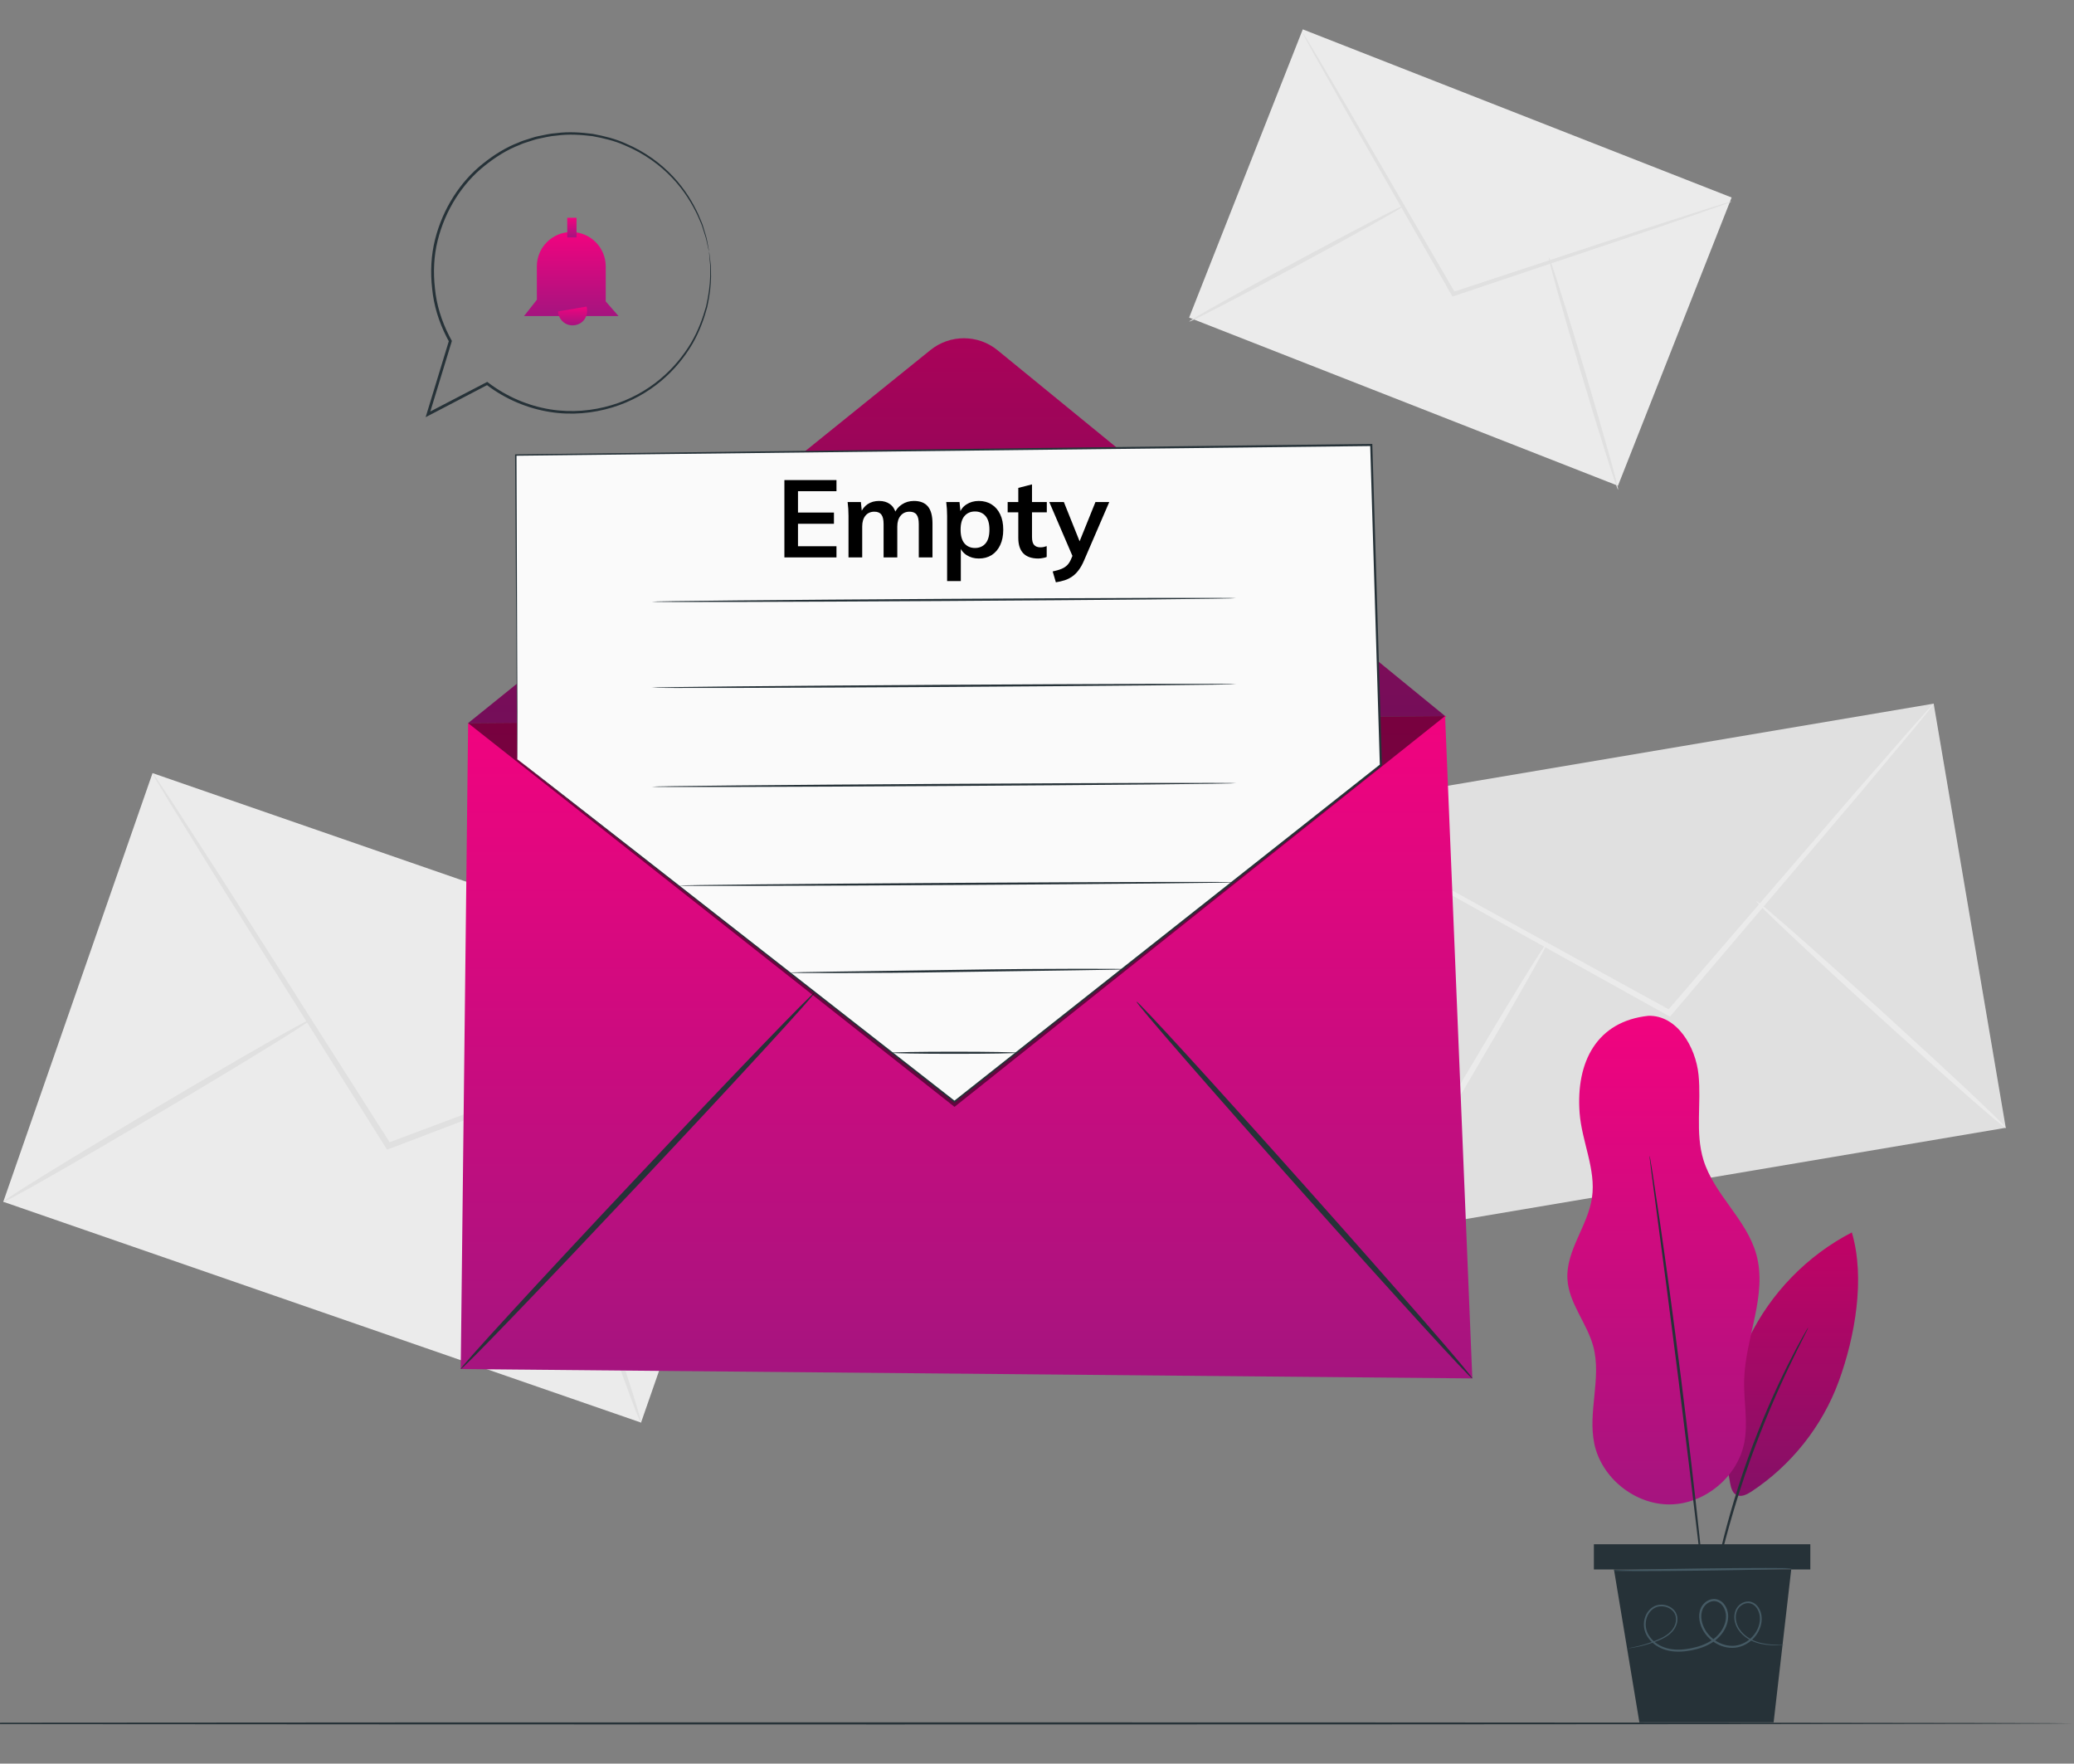 <svg width="227" height="193" viewBox="0 0 227 193" fill="none" xmlns="http://www.w3.org/2000/svg">
<rect x="0" y="0" width="227" height="193" fill="#808080" stroke="none"/>
<g clip-path="url(#clip0_131_890)">
<path d="M16.695 84.604L0.359 131.515L70.162 155.679L86.498 108.768L16.695 84.604Z" fill="#EBEBEB"/>
<path d="M86.493 108.774C86.501 108.795 86.202 108.932 85.625 109.174C84.986 109.432 84.143 109.773 83.091 110.198C80.811 111.088 77.626 112.33 73.716 113.856C65.713 116.909 54.758 121.088 42.624 125.718L42.368 125.815L42.221 125.584C42.109 125.407 41.987 125.215 41.866 125.023C34.884 113.917 28.566 103.867 23.946 96.519C21.709 92.901 19.886 89.952 18.581 87.84C17.987 86.852 17.511 86.062 17.151 85.463C16.831 84.915 16.672 84.621 16.691 84.609C16.71 84.597 16.908 84.867 17.265 85.391C17.653 85.973 18.163 86.741 18.802 87.701C20.151 89.785 22.035 92.696 24.347 96.267C29.01 103.588 35.386 113.601 42.433 124.666C42.555 124.859 42.676 125.05 42.788 125.227L42.386 125.093C54.547 120.536 65.527 116.422 73.548 113.417C77.489 111.974 80.7 110.799 82.998 109.957C84.069 109.58 84.926 109.278 85.577 109.049C86.17 108.848 86.484 108.752 86.493 108.774Z" fill="#E0E0E0"/>
<path d="M0.356 131.518C0.262 131.359 7.75 126.747 17.08 121.216C26.413 115.684 34.053 111.329 34.148 111.488C34.243 111.647 26.756 116.259 17.423 121.791C8.093 127.322 0.451 131.677 0.356 131.518Z" fill="#E0E0E0"/>
<path d="M57.553 118.934C57.728 118.874 60.692 127.053 64.172 137.2C67.653 147.35 70.332 155.624 70.156 155.684C69.981 155.743 67.018 147.566 63.537 137.416C60.057 127.27 57.378 118.994 57.553 118.934Z" fill="#E0E0E0"/>
<path d="M211.642 77.002L142.578 88.673L150.468 135.088L219.532 123.417L211.642 77.002Z" fill="#E0E0E0"/>
<path d="M211.652 77.019C211.669 77.033 211.483 77.283 211.114 77.745C210.701 78.251 210.156 78.917 209.476 79.75C207.988 81.526 205.91 84.007 203.359 87.054C198.105 93.232 190.913 101.689 182.946 111.055L182.778 111.253L182.55 111.127C182.376 111.031 182.187 110.926 181.999 110.822C171.115 104.768 161.265 99.29 154.064 95.284C150.549 93.295 147.685 91.673 145.633 90.512C144.687 89.961 143.931 89.521 143.357 89.187C142.84 88.878 142.574 88.706 142.584 88.687C142.595 88.668 142.882 88.802 143.419 89.075C144.007 89.383 144.783 89.789 145.754 90.297C147.828 91.415 150.726 92.977 154.282 94.893C161.506 98.856 171.388 104.277 182.307 110.268C182.496 110.372 182.684 110.476 182.858 110.572L182.463 110.644C190.485 101.325 197.728 92.912 203.019 86.765C205.634 83.773 207.764 81.336 209.29 79.591C210.007 78.79 210.582 78.15 211.017 77.663C211.417 77.227 211.635 77.005 211.652 77.019Z" fill="#EBEBEB"/>
<path d="M150.473 135.104C150.321 135.015 154.434 127.775 159.657 118.935C164.882 110.091 169.239 102.997 169.39 103.086C169.541 103.174 165.43 110.413 160.205 119.257C154.982 128.097 150.624 135.193 150.473 135.104Z" fill="#EBEBEB"/>
<path d="M192.25 98.627C192.368 98.498 198.574 103.947 206.108 110.797C213.646 117.649 219.658 123.307 219.54 123.436C219.421 123.565 213.217 118.117 205.68 111.266C198.145 104.416 192.131 98.757 192.25 98.627Z" fill="#EBEBEB"/>
<path d="M142.59 3.212L130.15 34.757L177.088 53.158L189.528 21.613L142.59 3.212Z" fill="#EBEBEB"/>
<path d="M189.542 22.044C189.547 22.059 189.339 22.144 188.939 22.293C188.496 22.452 187.912 22.661 187.182 22.922C185.602 23.466 183.396 24.226 180.687 25.159C175.144 27.021 167.556 29.571 159.152 32.394L158.974 32.454L158.881 32.291C158.809 32.167 158.732 32.034 158.654 31.899C154.2 24.132 150.168 17.104 147.221 11.964C145.796 9.435 144.634 7.373 143.802 5.897C143.424 5.207 143.122 4.655 142.893 4.236C142.689 3.854 142.589 3.649 142.603 3.641C142.616 3.634 142.743 3.823 142.973 4.19C143.221 4.598 143.548 5.136 143.957 5.808C144.82 7.267 146.024 9.304 147.502 11.803C150.48 16.925 154.552 23.93 159.052 31.671C159.13 31.805 159.207 31.94 159.278 32.063L159.008 31.96C167.429 29.188 175.032 26.684 180.586 24.855C183.314 23.979 185.536 23.266 187.127 22.755C187.868 22.527 188.461 22.345 188.911 22.206C189.32 22.086 189.537 22.03 189.542 22.044Z" fill="#E0E0E0"/>
<path d="M130.161 35.188C130.1 35.077 135.335 32.136 141.852 28.621C148.371 25.105 153.703 22.345 153.763 22.456C153.823 22.567 148.589 25.506 142.07 29.023C135.554 32.538 130.221 35.299 130.161 35.188Z" fill="#E0E0E0"/>
<path d="M169.522 28.178C169.643 28.142 171.438 33.802 173.531 40.819C175.624 47.837 177.222 53.554 177.101 53.59C176.98 53.626 175.185 47.967 173.092 40.948C170.999 33.932 169.401 28.214 169.522 28.178Z" fill="#E0E0E0"/>
<path d="M226.83 188.599C226.83 188.664 168.661 188.716 96.921 188.716C25.157 188.716 -33 188.664 -33 188.599C-33 188.534 25.157 188.481 96.921 188.481C168.661 188.481 226.83 188.534 226.83 188.599Z" fill="#263238"/>
<path d="M51.237 79.136L158.165 78.361L161.146 150.845L50.426 149.822L51.237 79.136Z" fill="url(#paint0_linear_131_890)"/>
<path d="M51.236 79.135L101.842 38.308C103.985 36.579 107.051 36.589 109.183 38.331L158.165 78.361" fill="url(#paint1_linear_131_890)"/>
<g opacity="0.3">
<path d="M51.236 79.135L101.842 38.308C103.985 36.579 107.051 36.589 109.183 38.331L158.165 78.361" fill="black"/>
</g>
<path d="M50.425 149.821C50.292 149.697 58.852 140.378 69.543 129.009C80.237 117.638 89.012 108.523 89.145 108.647C89.279 108.772 80.72 118.089 70.026 129.461C59.335 140.829 50.559 149.946 50.425 149.821Z" fill="#263238"/>
<path d="M161.144 150.845C161.007 150.966 152.671 141.836 142.526 130.454C132.378 119.068 124.265 109.743 124.402 109.622C124.539 109.501 132.874 118.63 143.022 130.016C153.166 141.397 161.281 150.724 161.144 150.845Z" fill="#263238"/>
<g opacity="0.5">
<path d="M158.164 78.361L104.471 121.129L51.236 79.136" fill="black"/>
</g>
<path d="M56.622 83.096L56.455 49.798L150.085 48.694L151.14 83.729L104.466 120.569L56.622 83.096Z" fill="#FAFAFA"/>
<path d="M56.622 83.096C56.622 83.096 56.925 83.322 57.501 83.767C58.077 84.215 58.928 84.876 60.041 85.74C62.265 87.474 65.529 90.02 69.702 93.275C78.04 99.791 90.004 109.143 104.526 120.493L104.406 120.493C117.852 109.874 133.805 97.273 151.068 83.638L151.023 83.733C150.821 77.049 150.61 70.038 150.394 62.902C150.25 58.099 150.107 53.352 149.967 48.698L150.086 48.812C112.355 49.24 79.07 49.617 56.456 49.874L56.531 49.798C56.568 60.275 56.597 68.593 56.617 74.297C56.623 77.148 56.627 79.346 56.63 80.834C56.63 81.575 56.629 82.138 56.629 82.521C56.628 82.9 56.622 83.096 56.622 83.096C56.622 83.096 56.615 82.906 56.61 82.53C56.606 82.149 56.6 81.588 56.592 80.851C56.58 79.365 56.562 77.171 56.539 74.324C56.502 68.615 56.448 60.287 56.379 49.799L56.379 49.724L56.454 49.723C79.067 49.446 112.352 49.039 150.083 48.578L150.198 48.576L150.202 48.691C150.342 53.345 150.485 58.092 150.63 62.895C150.845 70.031 151.055 77.042 151.256 83.726L151.258 83.785L151.212 83.821C133.94 97.445 117.978 110.035 104.526 120.645L104.466 120.693L104.406 120.646C89.896 109.257 77.94 99.874 69.609 93.335C65.454 90.067 62.204 87.51 59.989 85.768C58.888 84.898 58.044 84.232 57.474 83.781C56.907 83.33 56.622 83.096 56.622 83.096Z" fill="#263238"/>
<path d="M135.287 65.459C135.287 65.524 120.968 65.663 103.309 65.771C85.643 65.878 71.327 65.912 71.326 65.847C71.326 65.781 85.641 65.642 103.307 65.535C120.967 65.428 135.287 65.394 135.287 65.459Z" fill="#263238"/>
<path d="M135.287 74.865C135.287 74.93 120.968 75.069 103.309 75.177C85.643 75.284 71.327 75.318 71.326 75.252C71.326 75.187 85.641 75.048 103.307 74.941C120.967 74.834 135.287 74.8 135.287 74.865Z" fill="#263238"/>
<path d="M135.287 85.706C135.287 85.771 120.968 85.91 103.309 86.017C85.643 86.124 71.327 86.158 71.326 86.093C71.326 86.028 85.641 85.889 103.307 85.782C120.967 85.675 135.287 85.641 135.287 85.706Z" fill="#263238"/>
<path d="M135.287 96.546C135.287 96.611 121.626 96.746 104.778 96.848C87.925 96.95 74.266 96.98 74.266 96.915C74.265 96.85 87.923 96.715 104.777 96.613C121.624 96.511 135.286 96.481 135.287 96.546Z" fill="#263238"/>
<path d="M123.312 106.061C123.312 106.069 123.183 106.078 122.937 106.087C122.67 106.095 122.312 106.105 121.862 106.116C120.904 106.132 119.559 106.154 117.906 106.182C114.546 106.229 109.942 106.295 104.856 106.368C99.758 106.453 95.142 106.482 91.801 106.486C90.149 106.482 88.803 106.478 87.845 106.476C87.395 106.47 87.037 106.465 86.769 106.461C86.524 106.455 86.394 106.448 86.394 106.44C86.394 106.432 86.524 106.423 86.769 106.414C87.037 106.407 87.395 106.397 87.845 106.385C88.803 106.369 90.148 106.347 91.8 106.32C95.161 106.272 99.765 106.206 104.852 106.133C109.949 106.048 114.564 106.02 117.905 106.016C119.558 106.02 120.903 106.023 121.861 106.025C122.311 106.031 122.669 106.036 122.937 106.04C123.183 106.046 123.312 106.053 123.312 106.061Z" fill="#263238"/>
<path d="M111.258 115.208C111.258 115.273 108.205 115.325 104.44 115.325C100.673 115.325 97.621 115.272 97.621 115.208C97.621 115.143 100.673 115.09 104.44 115.09C108.205 115.09 111.258 115.143 111.258 115.208Z" fill="#263238"/>
<path d="M57.353 34.591L67.696 34.587L66.298 32.985L66.297 29.148C66.296 27.073 64.608 25.391 62.527 25.391C60.445 25.392 58.759 27.075 58.759 29.15L58.761 32.802L57.353 34.591Z" fill="url(#paint2_linear_131_890)"/>
<path d="M61.078 34.084C61.102 34.686 61.5 35.257 62.057 35.49C62.614 35.722 63.302 35.605 63.749 35.2C64.196 34.794 64.379 34.124 64.201 33.549" fill="url(#paint3_linear_131_890)"/>
<path d="M63.1 23.83H62.086V25.98H63.1V23.83Z" fill="url(#paint4_linear_131_890)"/>
<path d="M77.608 27.532C77.602 27.533 77.578 27.441 77.535 27.262C77.492 27.069 77.431 26.805 77.354 26.466C77.293 26.112 77.152 25.692 76.987 25.195C76.898 24.949 76.835 24.672 76.71 24.398C76.589 24.122 76.461 23.829 76.325 23.519C75.742 22.303 74.893 20.861 73.583 19.479C72.283 18.1 70.526 16.792 68.36 15.895C67.289 15.414 66.095 15.129 64.851 14.899C63.597 14.75 62.275 14.651 60.926 14.837C60.246 14.878 59.575 15.054 58.888 15.192C58.544 15.264 58.214 15.396 57.872 15.496C57.53 15.6 57.188 15.707 56.86 15.865C55.504 16.381 54.223 17.192 53.024 18.154C50.616 20.077 48.735 22.974 47.904 26.321C47.487 27.995 47.401 29.788 47.607 31.567C47.776 33.352 48.329 35.123 49.16 36.754L49.423 37.246L49.458 37.311L49.438 37.378C48.602 40.112 47.783 42.794 46.989 45.392L46.774 45.199C49.007 44.037 51.172 42.912 53.249 41.832L53.33 41.79L53.403 41.846C55.49 43.447 57.875 44.419 60.221 44.799C62.574 45.18 64.874 44.951 66.92 44.343C68.97 43.735 70.763 42.722 72.216 41.517C73.675 40.312 74.796 38.92 75.624 37.542C76.444 36.15 76.931 34.764 77.277 33.535C77.563 32.287 77.701 31.193 77.725 30.297C77.728 29.851 77.73 29.454 77.733 29.109C77.703 28.77 77.677 28.483 77.656 28.244C77.638 28.022 77.624 27.847 77.613 27.714C77.605 27.594 77.603 27.533 77.608 27.532C77.612 27.532 77.622 27.591 77.639 27.71C77.656 27.842 77.678 28.016 77.706 28.238C77.734 28.477 77.768 28.766 77.808 29.105C77.812 29.453 77.817 29.852 77.823 30.301C77.814 31.203 77.691 32.309 77.415 33.574C77.079 34.818 76.6 36.227 75.781 37.643C74.953 39.046 73.827 40.465 72.355 41.697C70.887 42.929 69.072 43.967 66.992 44.595C64.916 45.222 62.58 45.463 60.184 45.083C57.795 44.704 55.362 43.721 53.23 42.092L53.384 42.107C51.308 43.19 49.145 44.319 46.912 45.484L46.586 45.654L46.697 45.29C47.49 42.691 48.308 40.009 49.142 37.274L49.156 37.405L48.888 36.903C48.038 35.236 47.473 33.425 47.301 31.6C47.091 29.783 47.182 27.949 47.609 26.238C48.461 22.82 50.388 19.87 52.846 17.917C54.07 16.941 55.377 16.12 56.757 15.598C57.092 15.44 57.441 15.332 57.788 15.227C58.136 15.126 58.473 14.994 58.822 14.921C59.522 14.784 60.204 14.608 60.895 14.569C62.266 14.387 63.609 14.493 64.882 14.652C66.145 14.891 67.355 15.187 68.438 15.682C70.63 16.606 72.4 17.946 73.705 19.353C75.019 20.763 75.862 22.231 76.433 23.465C76.565 23.78 76.691 24.078 76.808 24.357C76.93 24.635 76.989 24.916 77.073 25.164C77.231 25.667 77.363 26.093 77.414 26.451C77.479 26.793 77.529 27.061 77.566 27.256C77.599 27.438 77.612 27.532 77.608 27.532Z" fill="#263238"/>
<path d="M202.682 134.871C204.163 139.867 203.038 146.287 201.245 151.18C199.45 156.074 196.045 160.366 191.681 163.233C191.189 163.556 190.559 163.869 190.041 163.59C189.617 163.361 189.469 162.834 189.376 162.362C188.325 157.008 189.059 151.321 191.438 146.407C193.816 141.493 197.824 137.381 202.682 134.871Z" fill="url(#paint5_linear_131_890)"/>
<g opacity="0.2">
<path d="M202.682 134.871C204.163 139.867 203.038 146.287 201.245 151.18C199.45 156.074 196.045 160.366 191.681 163.233C191.189 163.556 190.559 163.869 190.041 163.59C189.617 163.361 189.469 162.834 189.376 162.362C188.325 157.008 189.059 151.321 191.438 146.407C193.816 141.493 197.824 137.381 202.682 134.871Z" fill="black"/>
</g>
<path d="M180.414 111.164C183.536 111.079 185.594 114.536 185.907 117.634C186.22 120.732 185.527 123.949 186.44 126.927C187.598 130.709 191.144 133.422 192.218 137.229C193.485 141.718 191.015 146.376 190.897 151.039C190.84 153.307 191.342 155.6 190.922 157.829C190.212 161.589 186.614 164.596 182.777 164.634C178.94 164.672 175.282 161.737 174.498 157.992C173.767 154.499 175.311 150.789 174.385 147.343C173.7 144.796 171.718 142.633 171.556 140.001C171.364 136.87 173.795 134.162 174.245 131.057C174.696 127.95 173.123 124.918 172.889 121.787C172.468 116.173 174.799 111.764 180.414 111.164Z" fill="url(#paint6_linear_131_890)"/>
<path d="M187.253 175.099C187.263 175.1 187.295 174.993 187.345 174.787C187.4 174.549 187.468 174.251 187.552 173.884C187.721 173.099 187.981 171.965 188.322 170.57C189.002 167.778 190.068 163.951 191.54 159.822C193.018 155.694 194.619 152.057 195.863 149.466C196.483 148.169 197 147.127 197.367 146.412C197.535 146.075 197.671 145.801 197.78 145.582C197.871 145.391 197.915 145.288 197.906 145.283C197.897 145.278 197.836 145.372 197.728 145.554C197.606 145.766 197.453 146.032 197.266 146.358C196.867 147.057 196.321 148.087 195.675 149.374C194.381 151.947 192.745 155.583 191.262 159.724C189.786 163.865 188.748 167.713 188.119 170.522C187.804 171.927 187.573 173.068 187.439 173.862C187.378 174.233 187.327 174.535 187.287 174.776C187.255 174.986 187.243 175.097 187.253 175.099Z" fill="#263238"/>
<path d="M180.544 126.476C180.534 126.477 180.548 126.649 180.586 126.974C180.629 127.324 180.688 127.798 180.761 128.395C180.928 129.655 181.163 131.43 181.451 133.614C182.039 138.019 182.844 144.107 183.692 150.836C184.54 157.566 185.27 163.663 185.793 168.078C186.055 170.264 186.269 172.043 186.42 173.305C186.497 173.901 186.557 174.374 186.602 174.724C186.647 175.048 186.675 175.218 186.686 175.217C186.696 175.216 186.687 175.044 186.662 174.718C186.63 174.366 186.588 173.891 186.535 173.292C186.406 172.028 186.225 170.245 186.002 168.055C185.531 163.634 184.834 157.532 183.986 150.799C183.137 144.069 182.299 137.985 181.658 133.585C181.331 131.407 181.064 129.636 180.875 128.379C180.778 127.785 180.701 127.314 180.644 126.966C180.589 126.643 180.554 126.474 180.544 126.476Z" fill="#263238"/>
<path d="M198.141 168.993H174.451V171.751H198.141V168.993Z" fill="#263238"/>
<path d="M176.648 171.751L179.431 188.484H194.124L196.05 171.751H176.648Z" fill="#263238"/>
<path d="M196.124 171.638C196.125 171.703 191.749 171.81 186.351 171.877C180.952 171.944 176.575 171.946 176.574 171.881C176.573 171.815 180.948 171.709 186.348 171.641C191.746 171.575 196.124 171.573 196.124 171.638Z" fill="#455A64"/>
<path d="M195.318 180.012C195.318 180.016 195.273 180.022 195.185 180.028C195.083 180.033 194.953 180.039 194.792 180.046C194.447 180.054 193.934 180.068 193.279 179.988C192.632 179.905 191.806 179.721 191.039 179.151C190.661 178.869 190.299 178.491 190.064 178C189.831 177.516 189.727 176.905 189.924 176.319C190.106 175.736 190.698 175.226 191.401 175.255C191.748 175.273 192.084 175.45 192.315 175.716C192.548 175.982 192.697 176.314 192.772 176.663C193.06 178.093 192.054 179.682 190.522 180.18C188.965 180.705 187.089 179.818 186.317 178.259C186.125 177.869 185.996 177.441 185.976 176.993C185.955 176.549 186.047 176.078 186.32 175.693C186.588 175.315 187.012 175.028 187.499 174.987C187.989 174.941 188.474 175.212 188.743 175.602C189.022 175.988 189.16 176.458 189.149 176.923C189.143 177.384 189.015 177.834 188.809 178.234C188.402 179.042 187.691 179.643 186.921 180.019C186.145 180.398 185.319 180.596 184.504 180.699C183.688 180.797 182.856 180.758 182.102 180.491C181.352 180.224 180.696 179.731 180.297 179.079C179.887 178.433 179.819 177.618 180.064 176.946C180.293 176.271 180.871 175.718 181.553 175.622C182.221 175.528 182.894 175.782 183.285 176.266C183.682 176.765 183.662 177.439 183.44 177.927C183.225 178.433 182.838 178.804 182.445 179.06C182.048 179.321 181.64 179.488 181.267 179.63C180.891 179.771 180.544 179.884 180.227 179.974C179.595 180.157 179.093 180.254 178.752 180.311C178.582 180.34 178.451 180.357 178.363 180.367C178.275 180.377 178.229 180.38 178.229 180.376C178.228 180.372 178.272 180.361 178.359 180.343C178.458 180.323 178.585 180.297 178.743 180.264C179.08 180.192 179.576 180.081 180.201 179.886C180.512 179.79 180.856 179.671 181.225 179.525C181.594 179.379 181.991 179.207 182.37 178.951C182.747 178.697 183.106 178.343 183.3 177.869C183.503 177.408 183.508 176.805 183.154 176.37C182.804 175.941 182.181 175.711 181.58 175.801C180.977 175.891 180.456 176.387 180.248 177.011C180.027 177.635 180.091 178.373 180.473 178.971C180.845 179.573 181.465 180.038 182.173 180.286C182.887 180.536 183.684 180.574 184.475 180.476C185.267 180.374 186.075 180.176 186.816 179.812C187.554 179.45 188.219 178.883 188.599 178.128C188.986 177.394 189.062 176.431 188.551 175.741C188.313 175.399 187.917 175.185 187.516 175.221C187.116 175.252 186.742 175.499 186.511 175.827C186.277 176.155 186.189 176.577 186.208 176.982C186.225 177.391 186.345 177.793 186.524 178.156C187.242 179.62 189.015 180.459 190.454 179.973C191.888 179.517 192.842 178.013 192.58 176.702C192.513 176.381 192.377 176.076 192.172 175.84C191.968 175.604 191.684 175.453 191.389 175.435C190.788 175.405 190.247 175.848 190.081 176.373C189.897 176.904 189.983 177.477 190.199 177.936C190.415 178.402 190.757 178.769 191.118 179.046C191.85 179.606 192.652 179.801 193.291 179.897C193.936 179.991 194.447 179.992 194.791 179.999C194.953 180.001 195.082 180.002 195.184 180.004C195.272 180.006 195.318 180.009 195.318 180.012Z" fill="#455A64"/>
<path d="M85.852 61V52.54H91.552V53.752H87.34V56.092H91.276V57.316H87.34V59.776H91.552V61H85.852ZM92.869 61V56.452C92.869 56.204 92.861 55.952 92.845 55.696C92.829 55.44 92.805 55.188 92.773 54.94H94.225L94.345 56.14H94.201C94.369 55.724 94.625 55.4 94.969 55.168C95.321 54.936 95.737 54.82 96.217 54.82C96.697 54.82 97.093 54.936 97.405 55.168C97.725 55.392 97.949 55.744 98.077 56.224H97.885C98.053 55.792 98.329 55.452 98.713 55.204C99.097 54.948 99.537 54.82 100.033 54.82C100.713 54.82 101.221 55.02 101.557 55.42C101.893 55.82 102.061 56.444 102.061 57.292V61H100.561V57.352C100.561 56.872 100.481 56.528 100.321 56.32C100.161 56.104 99.905 55.996 99.553 55.996C99.137 55.996 98.809 56.144 98.569 56.44C98.329 56.728 98.209 57.12 98.209 57.616V61H96.709V57.352C96.709 56.872 96.629 56.528 96.469 56.32C96.309 56.104 96.053 55.996 95.701 55.996C95.285 55.996 94.957 56.144 94.717 56.44C94.485 56.728 94.369 57.12 94.369 57.616V61H92.869ZM103.662 63.592V56.452C103.662 56.204 103.654 55.952 103.638 55.696C103.622 55.44 103.598 55.188 103.566 54.94H105.018L105.15 56.212H105.018C105.138 55.788 105.39 55.452 105.774 55.204C106.166 54.948 106.618 54.82 107.13 54.82C107.666 54.82 108.134 54.948 108.534 55.204C108.934 55.452 109.246 55.812 109.47 56.284C109.694 56.748 109.806 57.308 109.806 57.964C109.806 58.62 109.694 59.184 109.47 59.656C109.246 60.128 108.934 60.492 108.534 60.748C108.134 60.996 107.666 61.12 107.13 61.12C106.626 61.12 106.182 60.996 105.798 60.748C105.414 60.5 105.158 60.168 105.03 59.752H105.162V63.592H103.662ZM106.71 59.968C107.19 59.968 107.574 59.804 107.862 59.476C108.15 59.14 108.294 58.636 108.294 57.964C108.294 57.292 108.15 56.792 107.862 56.464C107.574 56.136 107.19 55.972 106.71 55.972C106.238 55.972 105.858 56.136 105.57 56.464C105.282 56.792 105.138 57.292 105.138 57.964C105.138 58.636 105.282 59.14 105.57 59.476C105.858 59.804 106.238 59.968 106.71 59.968ZM113.637 61.12C112.917 61.12 112.373 60.932 112.005 60.556C111.637 60.18 111.453 59.616 111.453 58.864V56.068H110.289V54.94H111.453V53.392L112.953 53.008V54.94H114.573V56.068H112.953V58.768C112.953 59.184 113.033 59.476 113.193 59.644C113.353 59.812 113.573 59.896 113.853 59.896C114.005 59.896 114.133 59.884 114.237 59.86C114.349 59.836 114.457 59.804 114.561 59.764V60.952C114.425 61.008 114.273 61.048 114.105 61.072C113.945 61.104 113.789 61.12 113.637 61.12ZM115.565 63.724L115.217 62.536C115.593 62.456 115.909 62.364 116.165 62.26C116.421 62.156 116.633 62.02 116.801 61.852C116.969 61.684 117.109 61.468 117.221 61.204L117.521 60.496L117.485 61.084L114.845 54.94H116.441L118.337 59.668H117.989L119.897 54.94H121.409L118.649 61.336C118.465 61.768 118.265 62.124 118.049 62.404C117.833 62.692 117.601 62.92 117.353 63.088C117.105 63.264 116.833 63.4 116.537 63.496C116.241 63.592 115.917 63.668 115.565 63.724Z" fill="black"/>
</g>
<defs>
<linearGradient id="paint0_linear_131_890" x1="105.786" y1="65.524" x2="105.786" y2="150.845" gradientUnits="userSpaceOnUse">
<stop stop-color="#FF007F"/>
<stop offset="1" stop-color="#A5147F"/>
</linearGradient>
<linearGradient id="paint1_linear_131_890" x1="104.7" y1="29.558" x2="104.7" y2="79.135" gradientUnits="userSpaceOnUse">
<stop stop-color="#FF007F"/>
<stop offset="1" stop-color="#A5147F"/>
</linearGradient>
<linearGradient id="paint2_linear_131_890" x1="62.525" y1="23.762" x2="62.525" y2="34.591" gradientUnits="userSpaceOnUse">
<stop stop-color="#FF007F"/>
<stop offset="1" stop-color="#A5147F"/>
</linearGradient>
<linearGradient id="paint3_linear_131_890" x1="62.673" y1="33.184" x2="62.673" y2="35.608" gradientUnits="userSpaceOnUse">
<stop stop-color="#FF007F"/>
<stop offset="1" stop-color="#A5147F"/>
</linearGradient>
<linearGradient id="paint4_linear_131_890" x1="62.593" y1="23.449" x2="62.593" y2="25.98" gradientUnits="userSpaceOnUse">
<stop stop-color="#FF007F"/>
<stop offset="1" stop-color="#A5147F"/>
</linearGradient>
<linearGradient id="paint5_linear_131_890" x1="196.137" y1="129.765" x2="196.137" y2="163.698" gradientUnits="userSpaceOnUse">
<stop stop-color="#FF007F"/>
<stop offset="1" stop-color="#A5147F"/>
</linearGradient>
<linearGradient id="paint6_linear_131_890" x1="182.062" y1="101.692" x2="182.062" y2="164.634" gradientUnits="userSpaceOnUse">
<stop stop-color="#FF007F"/>
<stop offset="1" stop-color="#A5147F"/>
</linearGradient>
<clipPath id="clip0_131_890">
<rect width="227" height="193" fill="white"/>
</clipPath>
</defs>
</svg>
